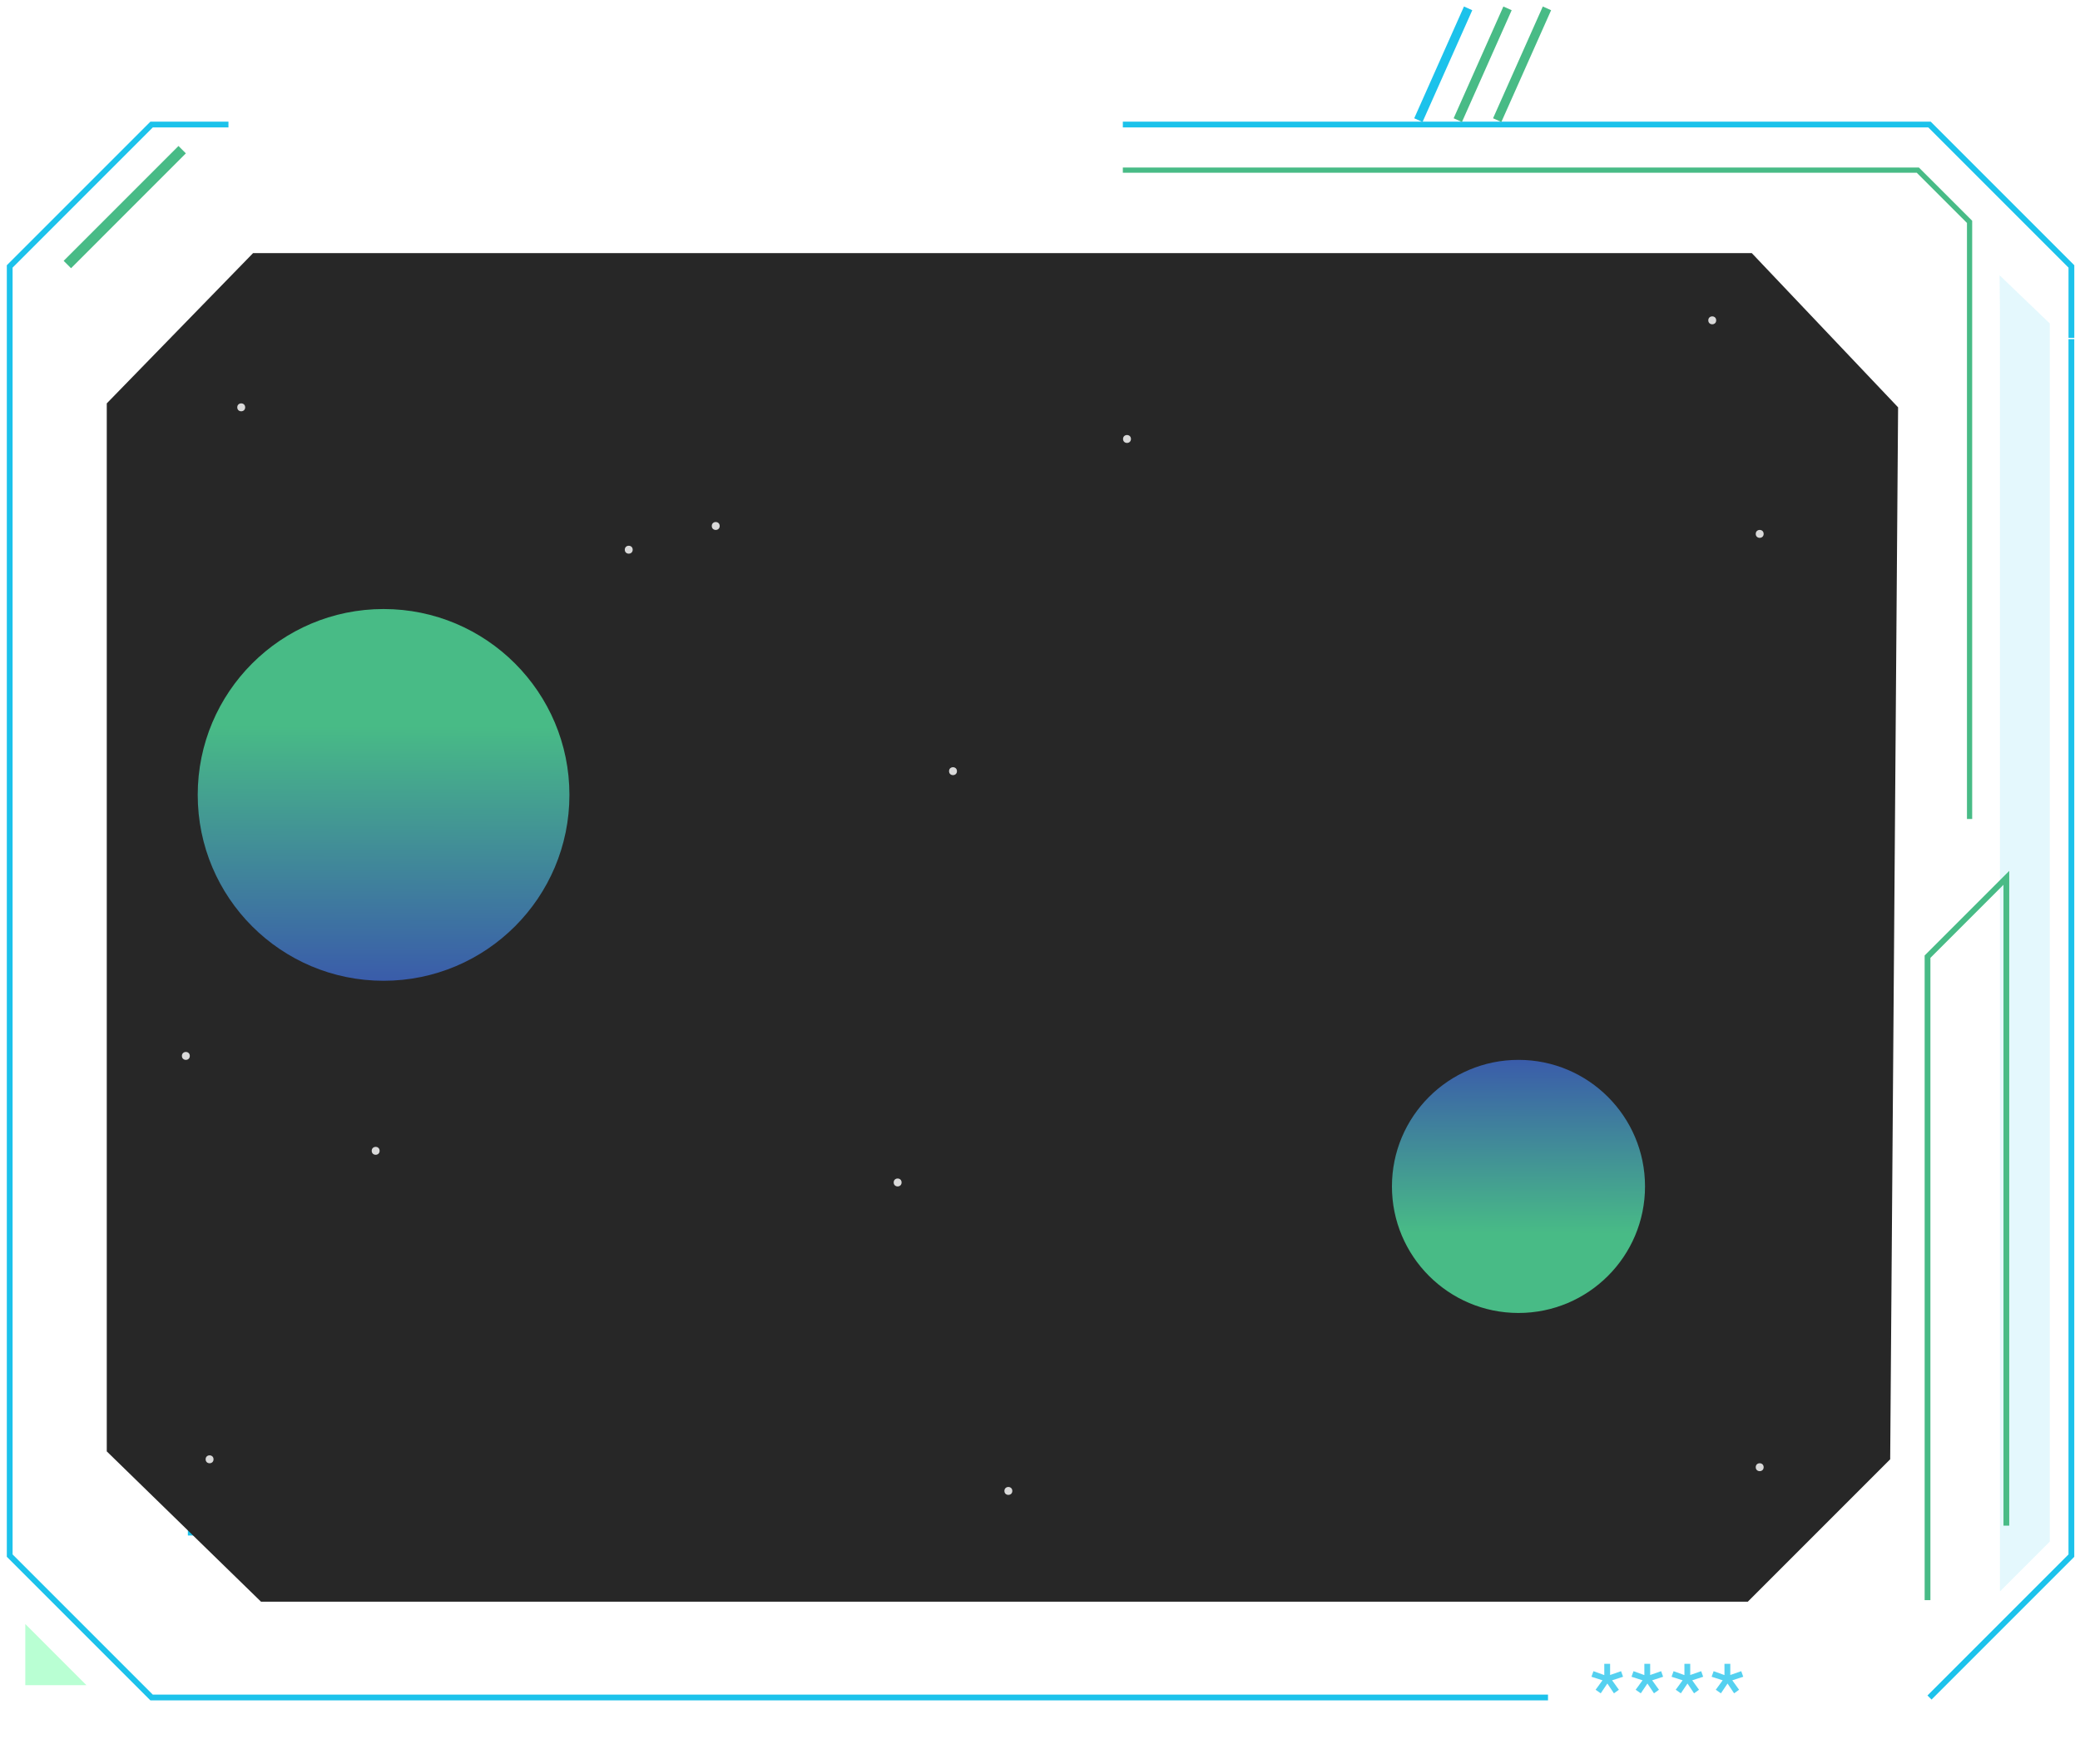 <svg width="263" height="223" viewBox="0 0 263 223" fill="none" xmlns="http://www.w3.org/2000/svg">
<path d="M195.733 214.617H19.167L1.227 196.677V33.686L19.167 15.748H28.886" stroke="#1CC2EB" stroke-width="0.73"/>
<path d="M141.974 15.748H243.974L261.914 33.686V42.715" stroke="#1CC2EB" stroke-width="0.73"/>
<path d="M261.911 42.879V196.679L243.971 214.619" stroke="#1CC2EB" stroke-width="0.73"/>
<path opacity="0.12" d="M252.832 34.802L252.877 39.382V201.208L259.177 194.908V40.893L252.832 34.802Z" fill="#1CC2EB"/>
<path d="M141.974 21.512H242.498L249.037 28.05V103.544" stroke="#48BB86" stroke-width="0.66"/>
<path d="M243.721 202.305V120.953L253.689 110.985V192.885" stroke="#48BB86" stroke-width="0.73"/>
<path d="M8.516 33.445L23.034 18.924" stroke="#48BB86" stroke-width="1.32"/>
<path opacity="0.35" d="M3.198 213.055V205.324L10.924 213.055H3.198Z" fill="#38FF82"/>
<path d="M203.586 210.355V211.771L204.97 211.288L205.224 211.993L203.84 212.444L204.697 213.637L204.069 214.088L203.237 212.85L202.399 214.088L201.752 213.637L202.622 212.444L201.225 211.993L201.479 211.288L202.85 211.783V210.355H203.586ZM208.652 210.355V211.771L210.036 211.288L210.29 211.993L208.906 212.444L209.763 213.637L209.134 214.088L208.303 212.85L207.465 214.088L206.817 213.637L207.687 212.444L206.291 211.993L206.544 211.288L207.916 211.783V210.355H208.652ZM213.717 210.355V211.771L215.101 211.288L215.355 211.993L213.971 212.444L214.828 213.637L214.2 214.088L213.368 212.85L212.53 214.088L211.883 213.637L212.752 212.444L211.356 211.993L211.61 211.288L212.981 211.783V210.355H213.717ZM218.783 210.355V211.771L220.167 211.288L220.42 211.993L219.037 212.444L219.894 213.637L219.265 214.088L218.434 212.85L217.596 214.088L216.948 213.637L217.818 212.444L216.421 211.993L216.675 211.288L218.046 211.783V210.355H218.783Z" fill="#55D1F0"/>
<path d="M25.708 44.9H23.755V194.133H25.708V44.9Z" fill="#1CC2EB"/>
<path d="M185.633 1.057L179.343 15.188" stroke="#1CC2EB" stroke-width="1.15"/>
<path d="M190.615 1.057L184.328 15.188" stroke="#48BB86" stroke-width="1.15"/>
<path d="M195.601 1.057L189.311 15.188" stroke="#48BB86" stroke-width="1.15"/>
<path d="M32 32L13.5 51V183.5L33 202.5H221L239 184.5L240 51.5L221.5 32H32Z" fill="#272727"/>
<circle cx="79.5" cy="69.5" r="0.5" fill="#D9D9D9"/>
<circle cx="90.5" cy="66.5" r="0.5" fill="#D9D9D9"/>
<circle cx="120.5" cy="97.5" r="0.5" fill="#D9D9D9"/>
<circle cx="222.5" cy="67.5" r="0.5" fill="#D9D9D9"/>
<circle cx="216.5" cy="40.5" r="0.5" fill="#D9D9D9"/>
<circle cx="142.5" cy="55.5" r="0.5" fill="#D9D9D9"/>
<circle cx="222.5" cy="185.5" r="0.5" fill="#D9D9D9"/>
<circle cx="127.5" cy="188.5" r="0.5" fill="#D9D9D9"/>
<circle cx="113.5" cy="149.5" r="0.5" fill="#D9D9D9"/>
<circle cx="184.5" cy="142.5" r="0.5" fill="#D9D9D9"/>
<circle cx="47.5" cy="145.5" r="0.5" fill="#D9D9D9"/>
<circle cx="26.5" cy="184.5" r="0.5" fill="#D9D9D9"/>
<circle cx="23.5" cy="133.5" r="0.5" fill="#D9D9D9"/>
<circle cx="30.5" cy="51.5" r="0.5" fill="#D9D9D9"/>
<circle cx="48.5" cy="100.5" r="23.5" fill="url(#paint0_linear_228_263)"/>
<circle cx="192" cy="150" r="16" transform="rotate(-180 192 150)" fill="url(#paint1_linear_228_263)"/>
<defs>
<linearGradient id="paint0_linear_228_263" x1="48.5" y1="91.771" x2="48.385" y2="124" gradientUnits="userSpaceOnUse">
<stop stop-color="#48BB86"/>
<stop offset="1" stop-color="#3A5CAA"/>
</linearGradient>
<linearGradient id="paint1_linear_228_263" x1="192" y1="144.057" x2="191.922" y2="166" gradientUnits="userSpaceOnUse">
<stop stop-color="#48BB86"/>
<stop offset="1" stop-color="#3A5CAA"/>
</linearGradient>
</defs>
</svg>
